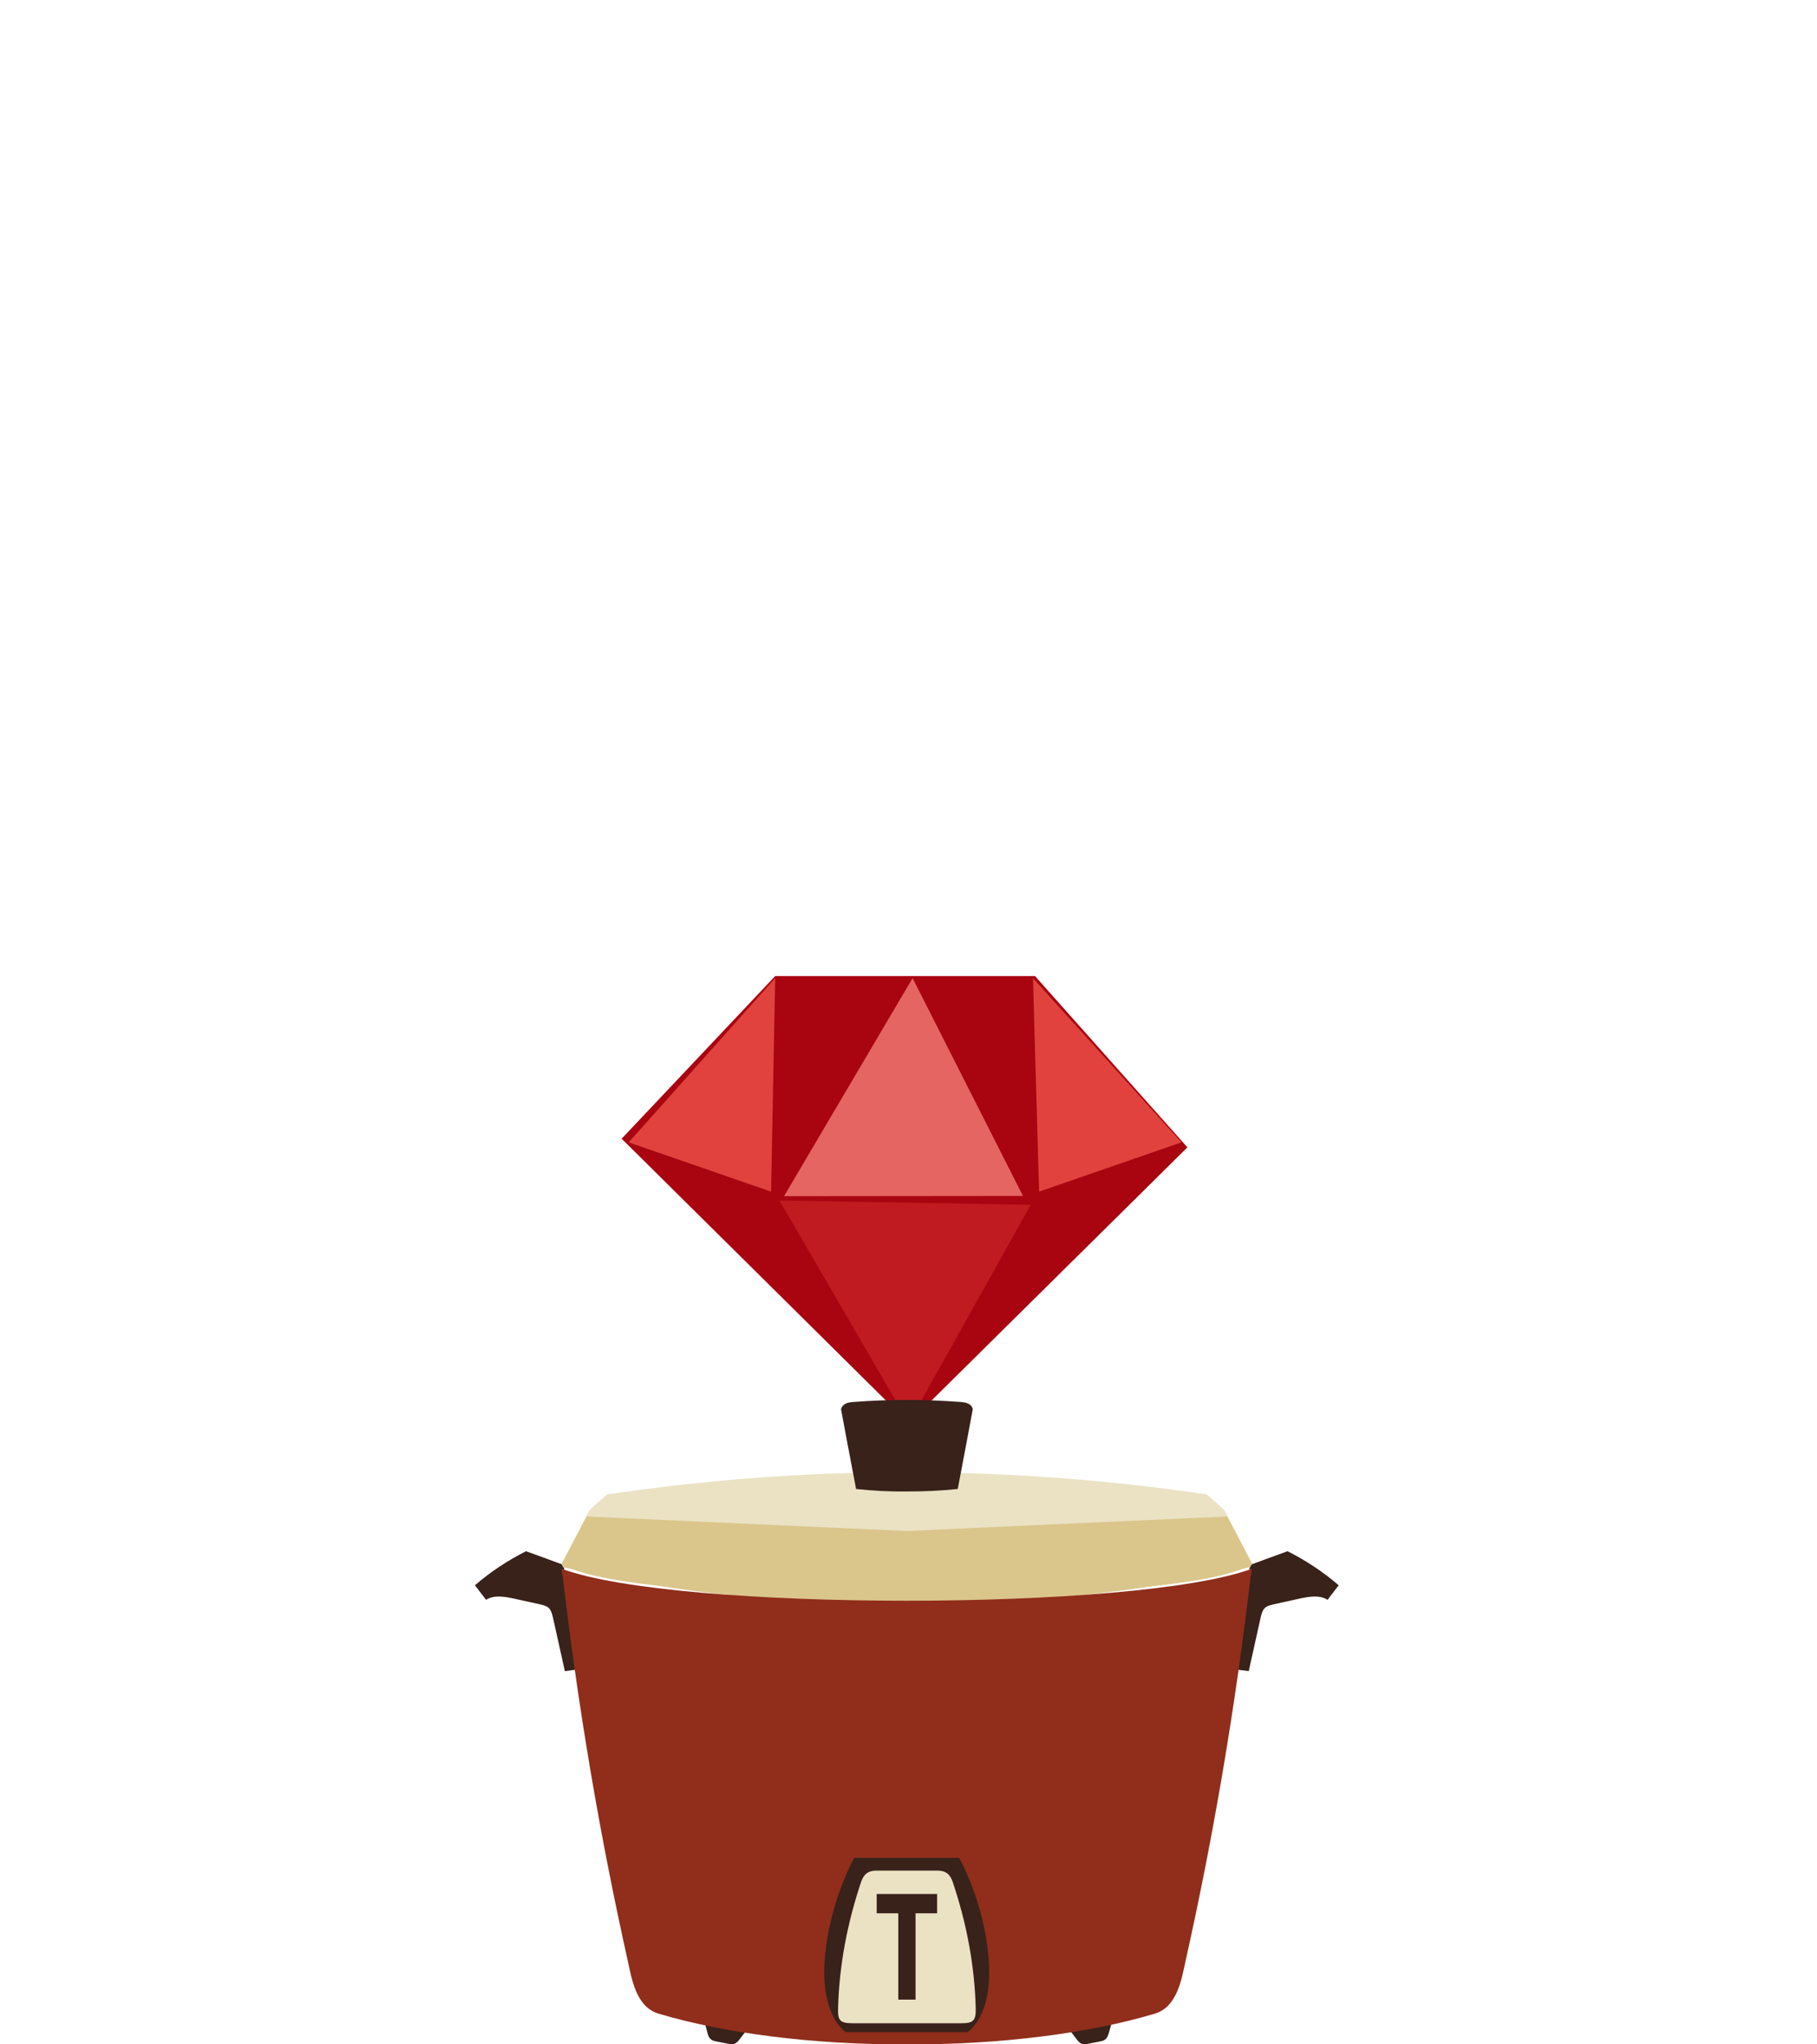 <?xml version="1.0" encoding="utf-8"?>
<svg version="1.1" class="cover__ic__pot" xmlns="http://www.w3.org/2000/svg" xmlns:xlink="http://www.w3.org/1999/xlink" x="0px" y="0px" width="800" viewBox="0 0 800 900" style="enable-background:new 0 0 800 900;" xml:space="preserve">

  <defs>
		<filter id="dropshadow">
			<feGaussianBlur in="SourceAlpha" stdDeviation="10"/> 
			<feOffset dx="0" dy="2"/>
			<feComponentTransfer>
				<feFuncA type="linear" slope="0.2"/>
			</feComponentTransfer>
			<feMerge> 
				<feMergeNode/>
				<feMergeNode in="SourceGraphic"/> 
			</feMerge>
		</filter>

		<filter id="glow">
			<feGaussianBlur stdDeviation="2.5" result="coloredBlur"/>
			<feMerge>
				<feMergeNode in="coloredBlur"/>
				<feMergeNode in="SourceGraphic"/>
			</feMerge>
		</filter>
	</defs>

	<g class="cover__ic__pot__smoke">
		<g id="smoke__left--bottom">
			<path id="smoke__left--bottom__wrap" fill="#FFFFFF" opacity="0.85" filter="url(#glow)" d="M216.1,560.5c-2.1-15.5-4.7-30.3-15.5-42.4c-8.8-9.8-20.8-16.3-33.9-18.1
				c-15.5-2.2-31.7,2.1-44.9,10.2c-4.5,2.8-8.9,8.7-13.9,10.1c-2.3,0.6-6.1-0.5-8.5-0.4c-3.5,0.2-7,0.8-10.4,1.7
				c-32.1,9-44.4,45.3-38,75.5c5.2,24.5,27.3,47.1,53.4,39.9c-1-1.7-1.8-3.6-2.5-5.6c-7.3-20.4,3.6-50.1,27.3-53.2
				c9.1-1.2,19.3,2.3,23.3,11.1c3.9,8.7-0.2,20-7.7,25.5c-10.2,7.5-21.3,1-23.9-8.4c-1.2-4.3-0.6-9.3,2.8-13.7c2-2.6,5.8,0.9,3.8,3.5
				c-4.4,5.8-1.6,14.7,5.5,16.5c7.4,1.8,13.7-5.5,15.3-12.1c4.4-17.8-18-20.5-29-13c-15.7,10.8-18.3,32.4-9.7,47.5
				c4.1,7.2,10.7,12.9,19.7,15.2c25.4,6.5,44.6-16.1,62.5-30c12.9-10,27.6-17,43.4-20.3C223.4,592.4,218,574.5,216.1,560.5z"/>
		</g>
		<g id="smoke__left--top">
			<path id="smoke__left--top__wrap" fill="#FFFFFF" opacity="0.7" filter="url(#glow)" d="M225.6,221.7c-27.2-55.3-60-108-97.8-156.7C110.1,42.1,90.2,12.1,61.3,2.8
				C46.6-2,28-1.4,16.8,10.7C7.5,20.7,4.5,37.2,13.5,48.5c0.5,0.7,0.9,1.7,0.3,2.5C-0.7,70.3-4.5,96.9,6,119.1
				c10,21.1,32.1,36.6,55.7,37.5c13.2,0.5,27.6-3.8,35.4-15c6-8.7,7.9-21.5,1.6-30.2c-0.1,0-2.5-2.9-3.1-3.3c-8.3-7.2-25.3-8.3-29.8,4
				c-3.3,9.1,2.8,21.4,13.1,21.6c0.5,0,0.9,0.2,1.2,0.4c1.3,1,0.9,3.7-1.2,3.7c-19.5-0.2-24.7-29.8-7-37.4c10.9-4.7,21.5-0.7,28.1,7.2
				c38.1,23.9,67.5,58.3,93.3,94.7c23.1,32.6,45.6,66.1,67,99.9C250,274.7,238.5,247.9,225.6,221.7z"/>
		</g>
		<g id="smoke__left--middle">
			<path id="smoke__left--middle__wrap" fill="#FFFFFF" opacity="0.65" filter="url(#glow)" d="M244.5,134.5c26.5,44.7,48.5,92.1,65.6,141.1l-0.5-1.8c-4.9-54-20.9-107-46.6-154.8
				c-3.6-6.7-9.6-14.2-16.9-12.4c-5.3,1.4-8.1,7.5-7.7,12.9C238.8,125,241.7,129.8,244.5,134.5z"/>
		</g>
		<g id="smoke__right--bottom">
			<path id="smoke__right--bottom__wrap" fill="#FFFFFF" opacity="0.85" filter="url(#glow)" d="M746.3,474.3c-7.4-26.1-30.1-50.9-59-50.7c-28.8,0.1-41,27.7-48.8,51.4
				c0,0.4,0,0.9-0.2,1.4c-9.7,22.4,13.8,51.3,37.3,37c12.5-7.6,11-26.2-0.7-34c-5.9-3.9-14.5-4.1-19.3,1.6c-5.9,7.1-3.1,18.5,7.9,17.6
				c3.5-0.3,3.5,5.2,0,5.5c-18.2,1.5-22.4-22.7-7.3-30.7c17.4-9.3,35.1,9.6,33.8,26.7c-1.4,18.5-22.9,26.2-38.5,20
				c-17-6.7-24.1-24.4-19.7-41c0,0,0,0,0,0c-4.5-22.5-31.1-30.6-49.6-19.4c-20.4,12.3-25.4,38.1-20,59.8c4.5,18,21.5,35.5,19.4,54.8
				c-1.1,10.8-9.8,21.2-20.6,21.3c5.3,7.1,17.2,6,24.6,2c8-4.3,14.3-11,22-15.7c14.8-9.1,32.7-11.2,49.5-7.4
				c26.4,4.5,53.8-6.4,72-25.6C747.8,528.9,753.7,500.4,746.3,474.3z"/>
		</g>
		<g id="smoke__right--top">
			<path id="smoke__right--top__wrap" fill="#FFFFFF" opacity="0.65" filter="url(#glow)" d="M527.7,237c-18.9,29.9-34.6,61.5-46.9,94.2l0.4-1.2c3.5-36.1,14.9-71.5,33.3-103.4c2.6-4.4,6.9-9.5,12.1-8.3
				c3.8,0.9,5.8,5,5.5,8.6C531.7,230.6,529.7,233.8,527.7,237z M648.1,207c-0.5-0.7-0.5-2,0-2.6c8.9-11.8-0.6-26.7-13.7-29
				c-13.6-2.4-26,5.3-35.2,14.4c-17.3,17.1-31.6,38-45.1,58.1c-22.8,34-42,70.2-57.3,108.2c11.6-18,23.6-35.8,36-53.2
				c16.7-23.5,35.6-45.5,60.1-61.1c5.8-6.4,16.2-8.9,23.3-2.5c8.9,8,2.8,23.4-8.7,24.1c-2.7,0.2-3.2-3.2-1.5-4.6
				c0.4-0.3,0.9-0.5,1.5-0.6c11-0.6,9.3-16.9-1.2-17.3c-4-0.2-7.3,1.6-9.5,4.3c-0.1,0.2-0.2,0.4-0.4,0.5c-0.1,0.1-0.1,0.1-0.2,0.2
				c-1.8,2.5-2.7,5.7-2.6,9c0.8,17.2,22,20.5,35,16.3C655.8,262.2,664.6,229.5,648.1,207z"/>
		</g>
	</g>

	<g class="cover__ic__pot__body">

		<path class="pot_handle" fill="#38221A" d="M248.2,689.6c2.3,15.6,4.3,29.6,6.6,45.3c-2,0.3-4.1,0.5-6.1,0.8c-1.7-7.8-3.5-15.6-5.2-23.4
			c-0.4-1.7-0.8-3.5-2.1-4.6c-1-0.8-2.3-1.1-3.6-1.4c-3.8-0.8-7.5-1.7-11.3-2.5c-4.2-0.9-8.9-1.8-12.5,0.5
			c-1.6-2.1-3.3-4.3-4.9-6.4c6.8-5.9,14.4-10.9,22.5-15c5.3,1.9,10.4,3.8,15.6,5.7L248.2,689.6z M550.3,689.6
			c-2.3,15.6-4.3,29.6-6.6,45.3c2,0.3,4.1,0.5,6.1,0.8c1.7-7.8,3.5-15.6,5.2-23.4c0.4-1.7,0.8-3.5,2.1-4.6c1-0.8,2.3-1.1,3.6-1.4
			c3.8-0.8,7.5-1.7,11.3-2.5c4.2-0.9,8.9-1.8,12.5,0.5c1.6-2.1,3.3-4.3,4.9-6.4c-6.8-5.9-14.4-10.9-22.5-15
			c-5.3,1.9-10.4,3.8-15.6,5.7L550.3,689.6z M309.2,886.6c0.8,2.8,1.6,5.6,2.3,8.4c0.3,1,0.6,2,1.3,2.6c0.8,0.8,1.9,1,3,1.2
			c1.5,0.3,3.1,0.6,4.6,0.9c1,0.2,2,0.4,2.9,0.1c1-0.4,1.8-1.3,2.4-2.1c1.4-1.8,2.8-3.7,4.2-5.5c-6.8-2.1-13.5-4.1-20.3-6.2
			c0,0.1,0,0.1,0,0.2L309.2,886.6z M490.1,886.2c0-0.1,0-0.1,0-0.2c-6.8,2.1-13.5,4.1-20.3,6.2c1.4,1.8,2.8,3.7,4.2,5.5
			c0.7,0.9,1.4,1.8,2.4,2.1c0.9,0.3,1.9,0.1,2.9-0.1c1.5-0.3,3.1-0.6,4.6-0.9c1.1-0.2,2.2-0.4,3-1.2c0.7-0.7,1-1.7,1.3-2.6
			c0.8-2.8,1.6-5.6,2.3-8.4L490.1,886.2z"/>

		<path class="pot_inner" fill="#DAC68B" d="M401.7,704.9c-52.7,1.6-102.5-3-153.9-15l-0.6-1.8c49.4-13.6,100.3-16.4,152-17.8 c51.8,1.4,102.7,4.2,152,17.8l-0.7,1.8c-51.4,12-101.1,16.5-153.9,15"/>

		<g id="main__ruby">
			<g id="main__ruby__wrap">
				<polygon fill="#A80511" points="400.1,626.5 273.7,501.3 341.3,429.7 455.7,429.7 522.8,505.1"/>
				<polygon fill="#E1423D" points="454.8,430.6 520.2,502.9 457.5,524.6"/>
				<polygon fill="#E1423D" points="341.3,430.6 276.8,502.9 339.5,524.6"/>
				<polygon fill="#E56562" points="450.4,526.5 345.2,526.6 401.8,430.6"/>
				<polygon fill="#BF1B20" points="453.8,530.4 400.1,626.5 343.2,528.5"/>
			</g>
		</g>

		<g id="pot_body">
			<path fill="#902E1B" filter="url(#dropshadow)" d="M247.2,688.6l0.6,3.7c6.6,56.6,16.1,112.9,28.5,168.5c1.8,8.1,3.6,20.7,13.7,23.7
				c28.9,8.6,68,13.7,109.2,13.5c41.3,0.2,80.4-4.9,109.2-13.5c10.1-3,11.9-15.6,13.7-23.7c12.4-55.6,21.9-111.9,28.5-168.5
				l0.6-3.7C500.4,707.4,297.8,707.4,247.2,688.6z"/>
			<path fill="#38221A" d="M435.3,862.7c-1.8-25.2-13-44.8-13-44.8h-46.2c0,0-11.1,19.6-13,44.8c-1.8,25.2,9.3,31.9,9.3,31.9h53.6
				C426.1,894.5,437.2,887.9,435.3,862.7z"/>
			<path fill="#EBE2C4" d="M429.6,884.1c-0.5-19.1-4.1-37.7-10.2-55.8c-1.2-3.4-3.2-4.8-6.7-4.8c-4.5,0-22.4,0-26.8,0
				c-3.5,0-5.5,1.4-6.7,4.8c-6.1,18.1-9.7,36.7-10.2,55.8c-0.2,5.5,0.9,6.6,6.5,6.6c7.9,0,39.7,0,47.6,0
				C428.6,890.7,429.7,889.6,429.6,884.1z"/>
			<polygon fill="#38221A" points="412.6,833.8 386,833.8 386,842.3 395.5,842.3 395.5,880.3 403.1,880.3 403.1,842.3 412.6,842.3"/>
		</g>

		<g class="cover__ic__pot__cap">
			<path fill="#DAC68B" d="M399.3,703.2c-0.3,0-33,0-68.2-1.9c-58.5-3.1-77.9-8.7-83.8-12.9l0,0l12.4-23.7h279.2l12.4,23.7
				c-7.1,5-27.8,8.9-61.6,11.5C447.4,703.1,399.8,703.2,399.3,703.2L399.3,703.2z"/>
			<path fill="#EBE2C4" d="M538.9,664.7c-2.4-2.4-7.6-6.8-7.6-6.8c-43.7-6.5-87.9-9.7-132-9.8c-44.1,0-88.3,3.3-132,9.8
				c0,0-5.2,4.4-7.6,6.8l-1.5,2.9c45,2.1,141.1,6.4,141.1,6.4s96.1-4.4,141.1-6.4L538.9,664.7z"/>
			<path fill="#38221A" d="M426.2,617.9c-1-0.5-2.2-0.6-3.3-0.7c-7.9-0.6-15.7-0.9-23.6-0.9v0v0c-7.9,0-15.8,0.3-23.6,0.9
				c-1.1,0.1-2.3,0.2-3.3,0.7c-1,0.5-1.9,1.4-2.1,2.5c0,0,4.3,23.2,6.6,35l0,0.1c7.4,0.8,14.9,1.2,22.4,1.1v0v0
				c7.5,0,14.9-0.3,22.4-1.1l0-0.1c2.3-11.8,6.6-35,6.6-35C428.1,619.2,427.2,618.3,426.2,617.9z"/>
		</g>
	</g>
</svg>